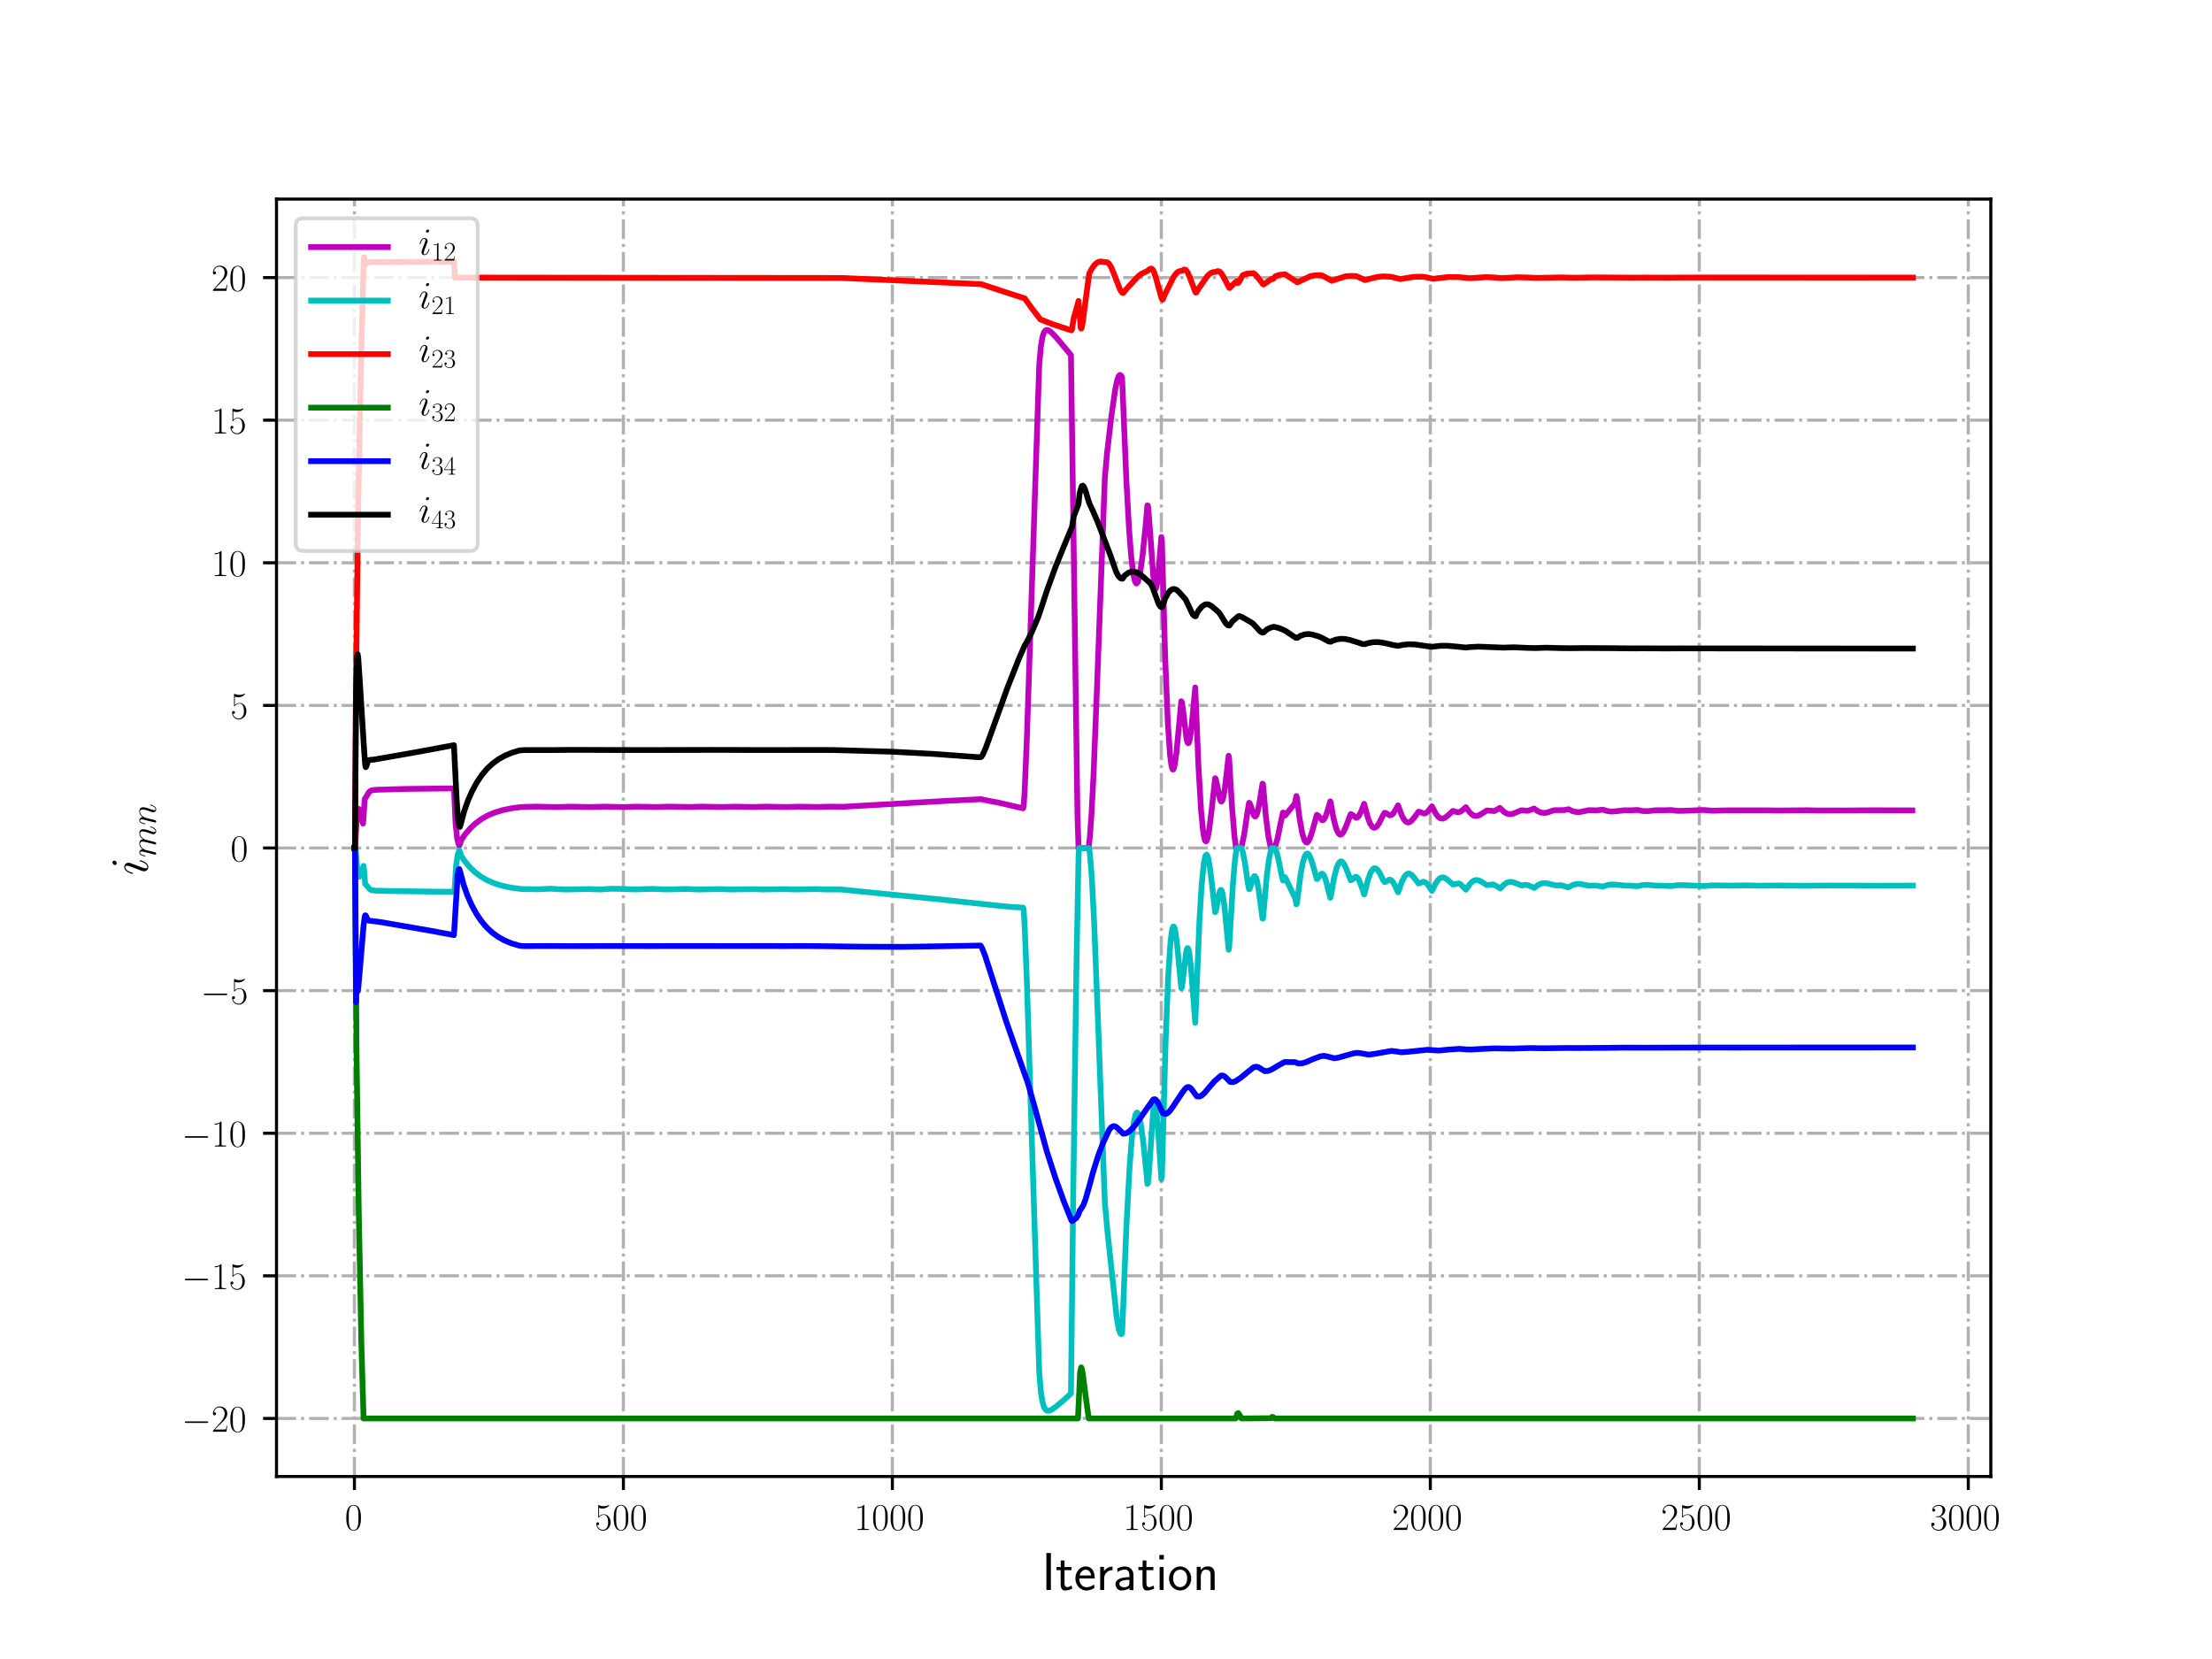 <?xml version="1.0" encoding="utf-8" standalone="no"?>
<!DOCTYPE svg PUBLIC "-//W3C//DTD SVG 1.1//EN"
  "http://www.w3.org/Graphics/SVG/1.1/DTD/svg11.dtd">
<!-- Created with matplotlib (http://matplotlib.org/) -->
<svg height="432pt" version="1.1" viewBox="0 0 576 432" width="576pt" xmlns="http://www.w3.org/2000/svg" xmlns:xlink="http://www.w3.org/1999/xlink">
 <defs>
  <style type="text/css">
*{stroke-linecap:butt;stroke-linejoin:round;}
  </style>
 </defs>
 <g id="figure_1">
  <g id="patch_1">
   <path d="M 0 432 
L 576 432 
L 576 0 
L 0 0 
z
" style="fill:#ffffff;"/>
  </g>
  <g id="axes_1">
   <g id="patch_2">
    <path d="M 72 384.48 
L 518.4 384.48 
L 518.4 51.84 
L 72 51.84 
z
" style="fill:#ffffff;"/>
   </g>
   <g id="matplotlib.axis_1">
    <g id="xtick_1">
     <g id="line2d_1">
      <path clip-path="url(#p3a51fb139e)" d="M 92.291 384.48 
L 92.291 51.84 
" style="fill:none;stroke:#b0b0b0;stroke-dasharray:5.12,1.28,0.8,1.28;stroke-dashoffset:0;stroke-width:0.8;"/>
     </g>
     <g id="line2d_2">
      <defs>
       <path d="M 0 0 
L 0 3.5 
" id="m983018e1a5" style="stroke:#000000;stroke-width:0.8;"/>
      </defs>
      <g>
       <use style="stroke:#000000;stroke-width:0.8;" x="92.291" xlink:href="#m983018e1a5" y="384.48"/>
      </g>
     </g>
     <g id="text_1">
      <!-- $0$ -->
      <defs>
       <path d="M 42 31.641 
C 42 37.75 41.906 48.125 37.703 56.109 
C 34 63.109 28.094 65.594 22.906 65.594 
C 18.094 65.594 12 63.406 8.203 56.203 
C 4.203 48.719 3.797 39.438 3.797 31.641 
C 3.797 25.953 3.906 17.281 7 9.672 
C 11.297 -0.609 19 -2 22.906 -2 
C 27.5 -2 34.5 -0.109 38.594 9.375 
C 41.594 16.281 42 24.359 42 31.641 
z
M 22.906 -0.406 
C 16.5 -0.406 12.703 5.078 11.297 12.688 
C 10.203 18.562 10.203 27.156 10.203 32.75 
C 10.203 40.438 10.203 46.828 11.5 52.922 
C 13.406 61.391 19 64 22.906 64 
C 27 64 32.297 61.297 34.203 53.125 
C 35.5 47.438 35.594 40.734 35.594 32.75 
C 35.594 26.25 35.594 18.266 34.406 12.375 
C 32.297 1.484 26.406 -0.406 22.906 -0.406 
z
" id="CMR17-48"/>
      </defs>
      <g transform="translate(89.8 398.398)scale(0.1 -0.1)">
       <use transform="scale(0.996)" xlink:href="#CMR17-48"/>
      </g>
     </g>
    </g>
    <g id="xtick_2">
     <g id="line2d_3">
      <path clip-path="url(#p3a51fb139e)" d="M 162.332 384.48 
L 162.332 51.84 
" style="fill:none;stroke:#b0b0b0;stroke-dasharray:5.12,1.28,0.8,1.28;stroke-dashoffset:0;stroke-width:0.8;"/>
     </g>
     <g id="line2d_4">
      <g>
       <use style="stroke:#000000;stroke-width:0.8;" x="162.332" xlink:href="#m983018e1a5" y="384.48"/>
      </g>
     </g>
     <g id="text_2">
      <!-- $500$ -->
      <defs>
       <path d="M 11.406 57.688 
C 12.406 57.281 16.5 56 20.703 56 
C 30 56 35.094 61.109 38 64.062 
C 38 64.953 38 65.5 37.406 65.5 
C 37.297 65.5 37.094 65.5 36.297 65.047 
C 32.797 63.406 28.703 62.078 23.703 62.078 
C 20.703 62.078 16.203 62.484 11.297 64.672 
C 10.203 65.172 10 65.172 9.906 65.172 
C 9.406 65.172 9.297 65.062 9.297 63.078 
L 9.297 34.422 
C 9.297 32.641 9.297 32.141 10.297 32.141 
C 10.797 32.141 11 32.344 11.5 33.031 
C 14.703 37.516 19.094 39.406 24.094 39.406 
C 27.594 39.406 35.094 37.219 35.094 20.141 
C 35.094 16.953 35.094 11.172 32.094 6.578 
C 29.594 2.484 25.703 0.391 21.406 0.391 
C 14.797 0.391 8.094 5 6.297 12.719 
C 6.703 12.609 7.5 12.422 7.906 12.422 
C 9.203 12.422 11.703 13.125 11.703 16.219 
C 11.703 18.906 9.797 20 7.906 20 
C 5.594 20 4.094 18.594 4.094 15.797 
C 4.094 7.094 11 -2 21.594 -2 
C 31.906 -2 41.703 6.875 41.703 19.75 
C 41.703 31.719 33.906 41 24.203 41 
C 19.094 41 14.797 39.109 11.406 35.531 
z
" id="CMR17-53"/>
      </defs>
      <g transform="translate(154.86 398.398)scale(0.1 -0.1)">
       <use transform="scale(0.996)" xlink:href="#CMR17-53"/>
       <use transform="translate(45.69 0)scale(0.996)" xlink:href="#CMR17-48"/>
       <use transform="translate(91.381 0)scale(0.996)" xlink:href="#CMR17-48"/>
      </g>
     </g>
    </g>
    <g id="xtick_3">
     <g id="line2d_5">
      <path clip-path="url(#p3a51fb139e)" d="M 232.373 384.48 
L 232.373 51.84 
" style="fill:none;stroke:#b0b0b0;stroke-dasharray:5.12,1.28,0.8,1.28;stroke-dashoffset:0;stroke-width:0.8;"/>
     </g>
     <g id="line2d_6">
      <g>
       <use style="stroke:#000000;stroke-width:0.8;" x="232.373" xlink:href="#m983018e1a5" y="384.48"/>
      </g>
     </g>
     <g id="text_3">
      <!-- $1000$ -->
      <defs>
       <path d="M 26.594 63.406 
C 26.594 65.5 26.5 65.5 25.094 65.5 
C 21.203 61.188 15.297 59.797 9.703 59.797 
C 9.406 59.797 8.906 59.797 8.797 59.5 
C 8.703 59.297 8.703 59.094 8.703 57 
C 11.797 57 17 57.594 21 59.984 
L 21 7.203 
C 21 3.688 20.797 2.5 12.203 2.5 
L 9.203 2.5 
L 9.203 0 
C 14 0 19 0 23.797 0 
C 28.594 0 33.594 0 38.406 0 
L 38.406 2.5 
L 35.406 2.5 
C 26.797 2.5 26.594 3.594 26.594 7.156 
z
" id="CMR17-49"/>
      </defs>
      <g transform="translate(222.41 398.398)scale(0.1 -0.1)">
       <use transform="scale(0.996)" xlink:href="#CMR17-49"/>
       <use transform="translate(45.69 0)scale(0.996)" xlink:href="#CMR17-48"/>
       <use transform="translate(91.381 0)scale(0.996)" xlink:href="#CMR17-48"/>
       <use transform="translate(137.071 0)scale(0.996)" xlink:href="#CMR17-48"/>
      </g>
     </g>
    </g>
    <g id="xtick_4">
     <g id="line2d_7">
      <path clip-path="url(#p3a51fb139e)" d="M 302.414 384.48 
L 302.414 51.84 
" style="fill:none;stroke:#b0b0b0;stroke-dasharray:5.12,1.28,0.8,1.28;stroke-dashoffset:0;stroke-width:0.8;"/>
     </g>
     <g id="line2d_8">
      <g>
       <use style="stroke:#000000;stroke-width:0.8;" x="302.414" xlink:href="#m983018e1a5" y="384.48"/>
      </g>
     </g>
     <g id="text_4">
      <!-- $1500$ -->
      <g transform="translate(292.452 398.398)scale(0.1 -0.1)">
       <use transform="scale(0.996)" xlink:href="#CMR17-49"/>
       <use transform="translate(45.69 0)scale(0.996)" xlink:href="#CMR17-53"/>
       <use transform="translate(91.381 0)scale(0.996)" xlink:href="#CMR17-48"/>
       <use transform="translate(137.071 0)scale(0.996)" xlink:href="#CMR17-48"/>
      </g>
     </g>
    </g>
    <g id="xtick_5">
     <g id="line2d_9">
      <path clip-path="url(#p3a51fb139e)" d="M 372.455 384.48 
L 372.455 51.84 
" style="fill:none;stroke:#b0b0b0;stroke-dasharray:5.12,1.28,0.8,1.28;stroke-dashoffset:0;stroke-width:0.8;"/>
     </g>
     <g id="line2d_10">
      <g>
       <use style="stroke:#000000;stroke-width:0.8;" x="372.455" xlink:href="#m983018e1a5" y="384.48"/>
      </g>
     </g>
     <g id="text_5">
      <!-- $2000$ -->
      <defs>
       <path d="M 41.703 15.453 
L 39.906 15.453 
C 38.906 8.375 38.094 7.172 37.703 6.562 
C 37.203 5.766 30 5.766 28.594 5.766 
L 9.406 5.766 
C 13 9.672 20 16.75 28.5 24.953 
C 34.594 30.734 41.703 37.531 41.703 47.422 
C 41.703 59.219 32.297 66 21.797 66 
C 10.797 66 4.094 56.312 4.094 47.344 
C 4.094 43.438 7 42.938 8.203 42.938 
C 9.203 42.938 12.203 43.547 12.203 47.031 
C 12.203 50.109 9.594 51 8.203 51 
C 7.594 51 7 50.906 6.594 50.703 
C 8.5 59.219 14.297 63.406 20.406 63.406 
C 29.094 63.406 34.797 56.516 34.797 47.422 
C 34.797 38.734 29.703 31.25 24 24.75 
L 4.094 2.281 
L 4.094 0 
L 39.297 0 
z
" id="CMR17-50"/>
      </defs>
      <g transform="translate(362.493 398.398)scale(0.1 -0.1)">
       <use transform="scale(0.996)" xlink:href="#CMR17-50"/>
       <use transform="translate(45.69 0)scale(0.996)" xlink:href="#CMR17-48"/>
       <use transform="translate(91.381 0)scale(0.996)" xlink:href="#CMR17-48"/>
       <use transform="translate(137.071 0)scale(0.996)" xlink:href="#CMR17-48"/>
      </g>
     </g>
    </g>
    <g id="xtick_6">
     <g id="line2d_11">
      <path clip-path="url(#p3a51fb139e)" d="M 442.496 384.48 
L 442.496 51.84 
" style="fill:none;stroke:#b0b0b0;stroke-dasharray:5.12,1.28,0.8,1.28;stroke-dashoffset:0;stroke-width:0.8;"/>
     </g>
     <g id="line2d_12">
      <g>
       <use style="stroke:#000000;stroke-width:0.8;" x="442.496" xlink:href="#m983018e1a5" y="384.48"/>
      </g>
     </g>
     <g id="text_6">
      <!-- $2500$ -->
      <g transform="translate(432.534 398.398)scale(0.1 -0.1)">
       <use transform="scale(0.996)" xlink:href="#CMR17-50"/>
       <use transform="translate(45.69 0)scale(0.996)" xlink:href="#CMR17-53"/>
       <use transform="translate(91.381 0)scale(0.996)" xlink:href="#CMR17-48"/>
       <use transform="translate(137.071 0)scale(0.996)" xlink:href="#CMR17-48"/>
      </g>
     </g>
    </g>
    <g id="xtick_7">
     <g id="line2d_13">
      <path clip-path="url(#p3a51fb139e)" d="M 512.538 384.48 
L 512.538 51.84 
" style="fill:none;stroke:#b0b0b0;stroke-dasharray:5.12,1.28,0.8,1.28;stroke-dashoffset:0;stroke-width:0.8;"/>
     </g>
     <g id="line2d_14">
      <g>
       <use style="stroke:#000000;stroke-width:0.8;" x="512.538" xlink:href="#m983018e1a5" y="384.48"/>
      </g>
     </g>
     <g id="text_7">
      <!-- $3000$ -->
      <defs>
       <path d="M 22.094 33.703 
C 31 33.703 34.906 25.969 34.906 17.031 
C 34.906 5 28.5 0.391 22.703 0.391 
C 17.406 0.391 8.797 3.031 6.094 10.828 
C 6.594 10.625 7.094 10.625 7.594 10.625 
C 10 10.625 11.797 12.219 11.797 14.812 
C 11.797 17.703 9.594 19 7.594 19 
C 5.906 19 3.297 18.203 3.297 14.469 
C 3.297 5.234 12.297 -2 22.906 -2 
C 34 -2 42.5 6.719 42.5 16.953 
C 42.5 26.672 34.5 33.703 25 34.797 
C 32.594 36.375 39.906 43.062 39.906 52.016 
C 39.906 59.688 32 65.297 23 65.297 
C 13.906 65.297 5.906 59.828 5.906 52.016 
C 5.906 48.594 8.5 48 9.797 48 
C 11.906 48 13.703 49.297 13.703 51.891 
C 13.703 54.469 11.906 55.766 9.797 55.766 
C 9.406 55.766 8.906 55.766 8.5 55.578 
C 11.406 61.859 19.297 63 22.797 63 
C 26.297 63 32.906 61.328 32.906 51.875 
C 32.906 49.109 32.5 44.188 29.094 39.844 
C 26.094 36 22.703 36 19.406 35.688 
C 18.906 35.688 16.594 35.453 16.203 35.453 
C 15.5 35.359 15.094 35.266 15.094 34.5 
C 15.094 33.797 15.203 33.703 17.203 33.703 
z
" id="CMR17-51"/>
      </defs>
      <g transform="translate(502.575 398.398)scale(0.1 -0.1)">
       <use transform="scale(0.996)" xlink:href="#CMR17-51"/>
       <use transform="translate(45.69 0)scale(0.996)" xlink:href="#CMR17-48"/>
       <use transform="translate(91.381 0)scale(0.996)" xlink:href="#CMR17-48"/>
       <use transform="translate(137.071 0)scale(0.996)" xlink:href="#CMR17-48"/>
      </g>
     </g>
    </g>
    <g id="text_8">
     <!-- Iteration -->
     <defs>
      <path d="M 17.094 69 
L 8.703 69 
L 8.703 0 
L 17.094 0 
z
" id="CMSS17-73"/>
      <path d="M 16.703 37 
L 29.703 37 
L 29.703 42.766 
L 16.703 42.766 
L 16.703 55 
L 9.594 55 
L 9.594 42.766 
L 1.703 42.766 
L 1.703 37 
L 9.406 37 
L 9.406 11.703 
C 9.406 6 10.703 -1 17.297 -1 
C 22.297 -1 26.906 0.391 31.297 2.688 
L 29.703 8.562 
C 27.297 6.469 24.406 5.266 21.297 5.266 
C 16.906 5.266 16.703 10.875 16.703 13.375 
z
" id="CMSS17-116"/>
      <path d="M 39.094 21.516 
C 39.094 24.844 38.906 31.297 35.703 36.641 
C 32.203 42.391 26.5 44 22.203 44 
C 11.797 44 3 34.188 3 21.484 
C 3 9.094 12.094 -1 23.594 -1 
C 28.094 -1 33.594 0.297 38.594 3.875 
C 38.594 4.281 38.406 6.469 38.297 6.562 
C 38.297 6.766 38 9.844 38 10.25 
C 33.203 6.359 27.703 5.078 23.703 5.078 
C 17.297 5.078 10.406 10.422 10.094 21.516 
z
M 10.906 27 
C 12.203 32.562 16.594 37.828 22.203 37.828 
C 23.703 37.828 30.703 37.828 32.5 27 
z
" id="CMSS17-101"/>
      <path d="M 14.906 21.297 
C 14.906 30.703 21.797 37 30.594 37 
L 30.594 43.578 
C 24.203 43.578 18.203 40.391 14.594 35.203 
L 14.594 43.094 
L 7.5 43.094 
L 7.5 0 
L 14.906 0 
z
" id="CMSS17-114"/>
      <path d="M 37.594 27.984 
C 37.594 37.375 30.906 43.875 21.906 43.875 
C 17.5 43.875 12.703 43.078 7.203 39.891 
L 7.797 33.359 
C 10.297 35.125 14.594 38 21.797 38 
C 26.906 38 30 34.062 30 27.844 
L 30 24 
C 14 24 4 19.344 4 11.344 
C 4 7.203 6.5 -1 14.797 -1 
C 16.297 -1 24.406 -1 30.203 3.391 
L 30.203 -0.297 
L 37.594 -0.297 
z
M 30 12.75 
C 30 10.953 30 8.562 27 6.781 
C 24.406 5.078 21.094 5.078 19.703 5.078 
C 14.703 5.078 11.297 7.984 11.297 11.625 
C 11.297 18.922 26.906 18.922 30 18.922 
z
" id="CMSS17-97"/>
      <path d="M 15.297 65.359 
L 6.906 65.359 
L 6.906 57 
L 15.297 57 
z
M 14.797 42.797 
L 7.406 42.797 
L 7.406 0 
L 14.797 0 
z
" id="CMSS17-105"/>
      <path d="M 44.203 21.188 
C 44.203 34 34.703 44 23.5 44 
C 12 44 2.703 33.703 2.703 21.188 
C 2.703 8.5 12.297 -1 23.406 -1 
C 34.797 -1 44.203 8.797 44.203 21.188 
z
M 23.5 5.266 
C 16.406 5.266 10.297 11.078 10.297 22 
C 10.297 33.609 17.406 37.922 23.406 37.922 
C 29.906 37.922 36.594 33.219 36.594 22 
C 36.594 10.672 30.094 5.266 23.5 5.266 
z
" id="CMSS17-111"/>
      <path d="M 40.906 29.328 
C 40.906 35.672 39.406 44 28.094 44 
C 21.703 44 17.5 40.719 14.703 37.328 
L 14.703 43.094 
L 7.406 43.094 
L 7.406 0 
L 15 0 
L 15 24.359 
C 15 30.688 17.406 37.938 24.203 37.938 
C 33 37.938 33.297 32 33.297 28.578 
L 33.297 0 
L 40.906 0 
z
" id="CMSS17-110"/>
     </defs>
     <g transform="translate(271.264 414.022)scale(0.14 -0.14)">
      <use transform="scale(0.996)" xlink:href="#CMSS17-73"/>
      <use transform="translate(25.784 0)scale(0.996)" xlink:href="#CMSS17-116"/>
      <use transform="translate(59.615 0)scale(0.996)" xlink:href="#CMSS17-101"/>
      <use transform="translate(101.254 0)scale(0.996)" xlink:href="#CMSS17-114"/>
      <use transform="translate(133.164 0)scale(0.996)" xlink:href="#CMSS17-97"/>
      <use transform="translate(178.086 0)scale(0.996)" xlink:href="#CMSS17-116"/>
      <use transform="translate(211.918 0)scale(0.996)" xlink:href="#CMSS17-105"/>
      <use transform="translate(234.098 0)scale(0.996)" xlink:href="#CMSS17-111"/>
      <use transform="translate(280.942 0)scale(0.996)" xlink:href="#CMSS17-110"/>
     </g>
    </g>
   </g>
   <g id="matplotlib.axis_2">
    <g id="ytick_1">
     <g id="line2d_15">
      <path clip-path="url(#p3a51fb139e)" d="M 72 369.36 
L 518.4 369.36 
" style="fill:none;stroke:#b0b0b0;stroke-dasharray:5.12,1.28,0.8,1.28;stroke-dashoffset:0;stroke-width:0.8;"/>
     </g>
     <g id="line2d_16">
      <defs>
       <path d="M 0 0 
L -3.5 0 
" id="m7dfa2898ea" style="stroke:#000000;stroke-width:0.8;"/>
      </defs>
      <g>
       <use style="stroke:#000000;stroke-width:0.8;" x="72" xlink:href="#m7dfa2898ea" y="369.36"/>
      </g>
     </g>
     <g id="text_9">
      <!-- $-20$ -->
      <defs>
       <path d="M 65.906 23 
C 67.594 23 69.406 23 69.406 25 
C 69.406 27 67.594 27 65.906 27 
L 11.797 27 
C 10.094 27 8.297 27 8.297 25 
C 8.297 23 10.094 23 11.797 23 
z
" id="CMSY10-0"/>
      </defs>
      <g transform="translate(47.289 372.819)scale(0.1 -0.1)">
       <use transform="scale(0.996)" xlink:href="#CMSY10-0"/>
       <use transform="translate(77.487 0)scale(0.996)" xlink:href="#CMR17-50"/>
       <use transform="translate(123.178 0)scale(0.996)" xlink:href="#CMR17-48"/>
      </g>
     </g>
    </g>
    <g id="ytick_2">
     <g id="line2d_17">
      <path clip-path="url(#p3a51fb139e)" d="M 72 332.225 
L 518.4 332.225 
" style="fill:none;stroke:#b0b0b0;stroke-dasharray:5.12,1.28,0.8,1.28;stroke-dashoffset:0;stroke-width:0.8;"/>
     </g>
     <g id="line2d_18">
      <g>
       <use style="stroke:#000000;stroke-width:0.8;" x="72" xlink:href="#m7dfa2898ea" y="332.225"/>
      </g>
     </g>
     <g id="text_10">
      <!-- $-15$ -->
      <g transform="translate(47.289 335.684)scale(0.1 -0.1)">
       <use transform="scale(0.996)" xlink:href="#CMSY10-0"/>
       <use transform="translate(77.487 0)scale(0.996)" xlink:href="#CMR17-49"/>
       <use transform="translate(123.178 0)scale(0.996)" xlink:href="#CMR17-53"/>
      </g>
     </g>
    </g>
    <g id="ytick_3">
     <g id="line2d_19">
      <path clip-path="url(#p3a51fb139e)" d="M 72 295.089 
L 518.4 295.089 
" style="fill:none;stroke:#b0b0b0;stroke-dasharray:5.12,1.28,0.8,1.28;stroke-dashoffset:0;stroke-width:0.8;"/>
     </g>
     <g id="line2d_20">
      <g>
       <use style="stroke:#000000;stroke-width:0.8;" x="72" xlink:href="#m7dfa2898ea" y="295.089"/>
      </g>
     </g>
     <g id="text_11">
      <!-- $-10$ -->
      <g transform="translate(47.289 298.549)scale(0.1 -0.1)">
       <use transform="scale(0.996)" xlink:href="#CMSY10-0"/>
       <use transform="translate(77.487 0)scale(0.996)" xlink:href="#CMR17-49"/>
       <use transform="translate(123.178 0)scale(0.996)" xlink:href="#CMR17-48"/>
      </g>
     </g>
    </g>
    <g id="ytick_4">
     <g id="line2d_21">
      <path clip-path="url(#p3a51fb139e)" d="M 72 257.954 
L 518.4 257.954 
" style="fill:none;stroke:#b0b0b0;stroke-dasharray:5.12,1.28,0.8,1.28;stroke-dashoffset:0;stroke-width:0.8;"/>
     </g>
     <g id="line2d_22">
      <g>
       <use style="stroke:#000000;stroke-width:0.8;" x="72" xlink:href="#m7dfa2898ea" y="257.954"/>
      </g>
     </g>
     <g id="text_12">
      <!-- $-5$ -->
      <g transform="translate(52.27 261.413)scale(0.1 -0.1)">
       <use transform="scale(0.996)" xlink:href="#CMSY10-0"/>
       <use transform="translate(77.487 0)scale(0.996)" xlink:href="#CMR17-53"/>
      </g>
     </g>
    </g>
    <g id="ytick_5">
     <g id="line2d_23">
      <path clip-path="url(#p3a51fb139e)" d="M 72 220.819 
L 518.4 220.819 
" style="fill:none;stroke:#b0b0b0;stroke-dasharray:5.12,1.28,0.8,1.28;stroke-dashoffset:0;stroke-width:0.8;"/>
     </g>
     <g id="line2d_24">
      <g>
       <use style="stroke:#000000;stroke-width:0.8;" x="72" xlink:href="#m7dfa2898ea" y="220.819"/>
      </g>
     </g>
     <g id="text_13">
      <!-- $0$ -->
      <g transform="translate(60.019 224.278)scale(0.1 -0.1)">
       <use transform="scale(0.996)" xlink:href="#CMR17-48"/>
      </g>
     </g>
    </g>
    <g id="ytick_6">
     <g id="line2d_25">
      <path clip-path="url(#p3a51fb139e)" d="M 72 183.684 
L 518.4 183.684 
" style="fill:none;stroke:#b0b0b0;stroke-dasharray:5.12,1.28,0.8,1.28;stroke-dashoffset:0;stroke-width:0.8;"/>
     </g>
     <g id="line2d_26">
      <g>
       <use style="stroke:#000000;stroke-width:0.8;" x="72" xlink:href="#m7dfa2898ea" y="183.684"/>
      </g>
     </g>
     <g id="text_14">
      <!-- $5$ -->
      <g transform="translate(60.019 187.143)scale(0.1 -0.1)">
       <use transform="scale(0.996)" xlink:href="#CMR17-53"/>
      </g>
     </g>
    </g>
    <g id="ytick_7">
     <g id="line2d_27">
      <path clip-path="url(#p3a51fb139e)" d="M 72 146.548 
L 518.4 146.548 
" style="fill:none;stroke:#b0b0b0;stroke-dasharray:5.12,1.28,0.8,1.28;stroke-dashoffset:0;stroke-width:0.8;"/>
     </g>
     <g id="line2d_28">
      <g>
       <use style="stroke:#000000;stroke-width:0.8;" x="72" xlink:href="#m7dfa2898ea" y="146.548"/>
      </g>
     </g>
     <g id="text_15">
      <!-- $10$ -->
      <g transform="translate(55.037 150.008)scale(0.1 -0.1)">
       <use transform="scale(0.996)" xlink:href="#CMR17-49"/>
       <use transform="translate(45.69 0)scale(0.996)" xlink:href="#CMR17-48"/>
      </g>
     </g>
    </g>
    <g id="ytick_8">
     <g id="line2d_29">
      <path clip-path="url(#p3a51fb139e)" d="M 72 109.413 
L 518.4 109.413 
" style="fill:none;stroke:#b0b0b0;stroke-dasharray:5.12,1.28,0.8,1.28;stroke-dashoffset:0;stroke-width:0.8;"/>
     </g>
     <g id="line2d_30">
      <g>
       <use style="stroke:#000000;stroke-width:0.8;" x="72" xlink:href="#m7dfa2898ea" y="109.413"/>
      </g>
     </g>
     <g id="text_16">
      <!-- $15$ -->
      <g transform="translate(55.037 112.872)scale(0.1 -0.1)">
       <use transform="scale(0.996)" xlink:href="#CMR17-49"/>
       <use transform="translate(45.69 0)scale(0.996)" xlink:href="#CMR17-53"/>
      </g>
     </g>
    </g>
    <g id="ytick_9">
     <g id="line2d_31">
      <path clip-path="url(#p3a51fb139e)" d="M 72 72.278 
L 518.4 72.278 
" style="fill:none;stroke:#b0b0b0;stroke-dasharray:5.12,1.28,0.8,1.28;stroke-dashoffset:0;stroke-width:0.8;"/>
     </g>
     <g id="line2d_32">
      <g>
       <use style="stroke:#000000;stroke-width:0.8;" x="72" xlink:href="#m7dfa2898ea" y="72.278"/>
      </g>
     </g>
     <g id="text_17">
      <!-- $20$ -->
      <g transform="translate(55.037 75.737)scale(0.1 -0.1)">
       <use transform="scale(0.996)" xlink:href="#CMR17-50"/>
       <use transform="translate(45.69 0)scale(0.996)" xlink:href="#CMR17-48"/>
      </g>
     </g>
    </g>
    <g id="text_18">
     <!-- $i_{mn}$ -->
     <defs>
      <path d="M 28.297 14.266 
C 28.297 14.766 27.906 15.172 27.297 15.172 
C 26.406 15.172 26.297 14.875 25.797 13.172 
C 23.203 4.094 19.094 1 15.797 1 
C 14.594 1 13.203 1.297 13.203 4.297 
C 13.203 6.984 14.406 9.984 15.5 12.969 
L 22.5 31.531 
C 22.797 32.328 23.5 34.125 23.5 36.016 
C 23.5 40.219 20.5 44 15.594 44 
C 6.406 44 2.703 29.531 2.703 28.734 
C 2.703 28.344 3.094 27.844 3.797 27.844 
C 4.703 27.844 4.797 28.234 5.203 29.625 
C 7.594 37.938 11.406 41.906 15.297 41.906 
C 16.203 41.906 17.906 41.906 17.906 38.719 
C 17.906 36.125 16.594 32.828 15.797 30.641 
L 8.797 12.078 
C 8.203 10.484 7.594 8.875 7.594 7.078 
C 7.594 2.594 10.703 -1 15.5 -1 
C 24.703 -1 28.297 13.578 28.297 14.266 
z
M 27.5 62.703 
C 27.5 64.203 26.297 66 24.094 66 
C 21.797 66 19.203 63.797 19.203 61.203 
C 19.203 58.719 21.297 57.922 22.5 57.922 
C 25.203 57.922 27.5 60.516 27.5 62.703 
z
" id="CMMI12-105"/>
      <path d="M 20.594 29.234 
C 20.797 29.844 23.297 34.828 27 38.016 
C 29.594 40.406 33 42.016 36.906 42.016 
C 40.906 42.016 42.297 39.016 42.297 35.031 
C 42.297 34.422 42.297 32.438 41.094 27.734 
L 38.594 17.469 
C 37.797 14.469 35.906 7.078 35.703 5.984 
C 35.297 4.484 34.703 1.891 34.703 1.5 
C 34.703 0.094 35.797 -1 37.297 -1 
C 40.297 -1 40.797 1.297 41.703 4.891 
L 47.703 28.734 
C 47.906 29.531 53.094 42.016 64.094 42.016 
C 68.094 42.016 69.5 39.016 69.5 35.031 
C 69.5 29.438 65.594 18.562 63.406 12.578 
C 62.5 10.172 62 8.875 62 7.078 
C 62 2.594 65.094 -1 69.906 -1 
C 79.203 -1 82.703 13.672 82.703 14.266 
C 82.703 14.766 82.297 15.172 81.703 15.172 
C 80.797 15.172 80.703 14.875 80.203 13.172 
C 77.906 5.188 74.203 1 70.203 1 
C 69.203 1 67.594 1 67.594 4.203 
C 67.594 6.812 68.797 10 69.203 11.094 
C 71 15.906 75.5 27.703 75.5 33.516 
C 75.5 39.5 72 44 64.406 44 
C 57.703 44 52.297 40.219 48.297 34.328 
C 48 39.719 44.703 44 37.203 44 
C 28.297 44 23.594 37.734 21.797 35.234 
C 21.5 40.906 17.406 44 13 44 
C 10.094 44 7.797 42.609 5.906 38.812 
C 4.094 35.219 2.703 29.141 2.703 28.734 
C 2.703 28.344 3.094 27.844 3.797 27.844 
C 4.594 27.844 4.703 27.938 5.297 30.234 
C 6.797 36.125 8.703 42.016 12.703 42.016 
C 15 42.016 15.797 40.406 15.797 37.422 
C 15.797 35.219 14.797 31.328 14.094 28.234 
L 11.297 17.469 
C 10.906 15.562 9.797 11.078 9.297 9.281 
C 8.594 6.688 7.5 2 7.5 1.5 
C 7.5 0.094 8.594 -1 10.094 -1 
C 11.297 -1 12.703 -0.406 13.5 1.094 
C 13.703 1.594 14.594 5.094 15.094 7.078 
L 17.297 16.062 
z
" id="CMMI12-109"/>
      <path d="M 20.594 29.234 
C 20.797 29.844 23.297 34.828 27 38.016 
C 29.594 40.406 33 42.016 36.906 42.016 
C 40.906 42.016 42.297 39.016 42.297 35.031 
C 42.297 29.344 38.203 17.969 36.203 12.578 
C 35.297 10.172 34.797 8.875 34.797 7.078 
C 34.797 2.594 37.906 -1 42.703 -1 
C 52 -1 55.5 13.672 55.5 14.266 
C 55.5 14.766 55.094 15.172 54.5 15.172 
C 53.594 15.172 53.5 14.875 53 13.172 
C 50.703 4.984 46.906 1 43 1 
C 42 1 40.406 1 40.406 4.203 
C 40.406 6.703 41.5 9.703 42.094 11.094 
C 44.094 16.609 48.297 27.812 48.297 33.516 
C 48.297 39.5 44.797 44 37.203 44 
C 28.297 44 23.594 37.734 21.797 35.234 
C 21.5 40.906 17.406 44 13 44 
C 9.797 44 7.594 42.109 5.906 38.719 
C 4.094 35.125 2.703 29.141 2.703 28.734 
C 2.703 28.344 3.094 27.844 3.797 27.844 
C 4.594 27.844 4.703 27.938 5.297 30.234 
C 6.906 36.328 8.703 42.016 12.703 42.016 
C 15 42.016 15.797 40.406 15.797 37.422 
C 15.797 35.219 14.797 31.328 14.094 28.234 
L 11.297 17.469 
C 10.906 15.562 9.797 11.078 9.297 9.281 
C 8.594 6.688 7.5 2 7.5 1.5 
C 7.5 0.094 8.594 -1 10.094 -1 
C 11.297 -1 12.703 -0.406 13.5 1.094 
C 13.703 1.594 14.594 5.094 15.094 7.078 
L 17.297 16.062 
z
" id="CMMI12-110"/>
     </defs>
     <g transform="translate(40.577 227.936)rotate(-90)scale(0.14 -0.14)">
      <use transform="translate(0 14.944)scale(0.996)" xlink:href="#CMMI12-105"/>
      <use transform="translate(33.279 0)scale(0.697)" xlink:href="#CMMI12-109"/>
      <use transform="translate(93.007 0)scale(0.697)" xlink:href="#CMMI12-110"/>
     </g>
    </g>
   </g>
   <g id="line2d_33">
    <path clip-path="url(#p3a51fb139e)" d="M 92.291 220.819 
L 92.431 220.819 
L 92.991 211.956 
L 93.271 210.661 
L 93.412 210.633 
L 93.692 211.252 
L 94.532 214.451 
L 94.672 212.862 
L 94.952 208.119 
L 95.233 207.662 
L 95.513 207.247 
L 96.073 206.275 
L 96.493 205.919 
L 97.054 205.745 
L 98.455 205.637 
L 105.879 205.433 
L 117.226 205.301 
L 118.206 205.302 
L 118.626 214.397 
L 119.047 218.417 
L 119.467 219.935 
L 119.607 220.187 
L 120.167 218.66 
L 121.008 217.405 
L 122.409 215.747 
L 123.809 214.426 
L 125.35 213.29 
L 126.891 212.413 
L 128.712 211.63 
L 130.814 210.98 
L 133.195 210.473 
L 135.576 210.169 
L 137.537 210.082 
L 139.919 210.045 
L 144.962 210.16 
L 148.604 210.048 
L 153.647 210.157 
L 157.289 210.051 
L 162.192 210.159 
L 165.834 210.051 
L 171.017 210.142 
L 174.239 210.047 
L 179.562 210.138 
L 182.644 210.046 
L 187.967 210.14 
L 191.189 210.051 
L 196.372 210.139 
L 199.454 210.048 
L 204.637 210.142 
L 207.859 210.053 
L 213.042 210.135 
L 216.124 210.053 
L 219.626 210.08 
L 246.381 208.551 
L 255.487 208.109 
L 256.047 208.252 
L 260.109 209.025 
L 266.413 210.489 
L 266.553 210.055 
L 266.833 205.732 
L 267.394 192.262 
L 268.654 154.183 
L 270.616 94.969 
L 271.036 90.25 
L 271.456 87.737 
L 271.876 86.506 
L 272.297 86.001 
L 272.717 85.914 
L 273.137 86.068 
L 273.837 86.605 
L 275.098 87.928 
L 277.9 91.274 
L 278.88 92.494 
L 280.561 211.75 
L 280.842 220.819 
L 283.363 220.819 
L 283.503 220.557 
L 283.783 218.048 
L 284.204 212.365 
L 284.764 201.575 
L 285.604 180.36 
L 287.706 124.393 
L 288.266 118.046 
L 289.387 108.505 
L 290.367 101.63 
L 290.927 98.974 
L 291.348 97.874 
L 291.628 97.62 
L 291.908 97.765 
L 292.188 98.301 
L 292.468 105.059 
L 293.309 125.244 
L 294.009 137.824 
L 294.57 144.987 
L 295.13 149.579 
L 295.55 151.405 
L 295.83 151.896 
L 295.97 151.935 
L 296.251 151.621 
L 296.531 150.816 
L 296.951 148.773 
L 297.511 144.721 
L 298.352 136.53 
L 298.772 131.609 
L 298.912 131.664 
L 299.192 134.518 
L 300.453 151.878 
L 300.733 153.208 
L 300.873 153.374 
L 301.013 153.213 
L 301.294 151.98 
L 301.714 148.268 
L 302.414 139.846 
L 302.554 140.751 
L 303.395 170.863 
L 304.095 188.072 
L 304.656 196.421 
L 305.076 199.599 
L 305.356 200.362 
L 305.496 200.37 
L 305.636 200.146 
L 305.916 199.062 
L 306.337 196.084 
L 307.037 188.664 
L 307.597 182.587 
L 307.737 182.773 
L 308.018 184.556 
L 308.998 192.553 
L 309.278 193.459 
L 309.418 193.557 
L 309.558 193.413 
L 309.839 192.42 
L 310.259 189.382 
L 311.239 179.011 
L 312.08 199.693 
L 312.78 211.401 
L 313.341 216.912 
L 313.761 218.822 
L 314.041 219.107 
L 314.181 218.976 
L 314.461 218.213 
L 314.882 215.975 
L 315.442 211.45 
L 316.422 202.644 
L 316.563 202.827 
L 316.843 203.983 
L 317.683 208.163 
L 317.963 208.693 
L 318.103 208.707 
L 318.244 208.546 
L 318.524 207.711 
L 318.944 205.293 
L 319.644 199.308 
L 319.925 196.79 
L 320.065 197.475 
L 320.765 209.483 
L 321.465 217.887 
L 321.886 220.819 
L 323.146 220.819 
L 323.427 219.968 
L 323.987 217.233 
L 324.827 211.505 
L 325.248 209.054 
L 325.388 209.094 
L 325.668 209.753 
L 326.508 212.322 
L 326.789 212.611 
L 326.929 212.587 
L 327.209 212.189 
L 327.489 211.335 
L 327.909 209.331 
L 328.75 204.06 
L 328.89 204.219 
L 329.59 212.245 
L 330.291 217.847 
L 330.851 220.479 
L 330.991 220.819 
L 331.832 220.794 
L 332.112 220.227 
L 332.672 218.31 
L 333.512 214.14 
L 334.073 211.589 
L 334.213 211.613 
L 334.493 212.042 
L 334.633 212.345 
L 337.155 209.271 
L 337.575 207.29 
L 337.715 207.637 
L 338.415 213.191 
L 339.116 217.036 
L 339.676 218.801 
L 340.096 219.354 
L 340.377 219.375 
L 340.657 219.141 
L 341.077 218.369 
L 341.637 216.712 
L 342.898 212.178 
L 343.178 212.313 
L 344.299 213.608 
L 344.579 213.543 
L 344.859 213.24 
L 345.279 212.366 
L 345.98 210.133 
L 346.4 208.674 
L 346.54 209.132 
L 347.241 213.06 
L 347.941 215.759 
L 348.501 216.974 
L 348.922 217.33 
L 349.202 217.319 
L 349.482 217.124 
L 349.902 216.531 
L 350.462 215.295 
L 351.723 211.982 
L 352.003 212.075 
L 353.124 212.957 
L 353.404 212.894 
L 353.824 212.483 
L 354.385 211.417 
L 355.225 209.32 
L 355.505 210.374 
L 356.206 212.983 
L 356.766 214.446 
L 357.326 215.302 
L 357.747 215.545 
L 358.167 215.471 
L 358.587 215.116 
L 359.148 214.296 
L 360.128 212.302 
L 360.548 211.64 
L 360.829 211.703 
L 361.949 212.323 
L 362.369 212.206 
L 362.79 211.819 
L 363.35 210.967 
L 364.05 209.697 
L 364.331 210.468 
L 365.031 212.336 
L 365.591 213.384 
L 366.152 213.997 
L 366.572 214.171 
L 366.992 214.117 
L 367.552 213.738 
L 368.253 212.898 
L 369.374 211.353 
L 369.794 211.456 
L 370.774 211.841 
L 371.195 211.759 
L 371.755 211.355 
L 372.595 210.329 
L 372.876 209.968 
L 373.156 210.506 
L 373.856 211.85 
L 374.557 212.747 
L 375.117 213.112 
L 375.677 213.172 
L 376.238 212.963 
L 376.938 212.414 
L 378.339 211.16 
L 379.039 211.389 
L 379.74 211.51 
L 380.3 211.346 
L 381 210.837 
L 381.701 210.188 
L 381.981 210.547 
L 382.681 211.517 
L 383.382 212.167 
L 383.942 212.435 
L 384.502 212.484 
L 385.203 212.279 
L 386.043 211.754 
L 387.164 211.046 
L 389.125 211.19 
L 389.966 210.743 
L 390.526 210.371 
L 390.806 210.6 
L 391.647 211.415 
L 392.347 211.837 
L 393.047 212.01 
L 393.748 211.95 
L 394.588 211.644 
L 396.129 210.999 
L 397.81 211.129 
L 398.651 210.85 
L 399.491 210.539 
L 400.472 211.25 
L 401.312 211.598 
L 402.153 211.691 
L 402.993 211.563 
L 404.394 211.061 
L 404.814 210.963 
L 407.196 210.957 
L 408.456 210.723 
L 409.437 211.202 
L 410.418 211.446 
L 411.398 211.448 
L 412.659 211.193 
L 413.78 210.961 
L 415.741 211.006 
L 417.422 210.841 
L 418.542 211.196 
L 419.663 211.327 
L 420.924 211.231 
L 423.025 210.988 
L 424.566 211.001 
L 426.387 210.915 
L 427.788 211.186 
L 429.049 211.219 
L 431.01 210.997 
L 431.85 210.988 
L 433.671 210.98 
L 435.212 210.932 
L 436.753 211.14 
L 438.434 211.13 
L 441.376 211.014 
L 443.337 210.924 
L 444.037 210.949 
L 445.999 211.115 
L 448.1 211.046 
L 450.201 211.011 
L 460.007 211.006 
L 463.089 211.051 
L 465.75 211.032 
L 470.513 210.985 
L 473.735 211.046 
L 481.019 211.037 
L 487.743 210.998 
L 493.626 211.013 
L 497.969 211.021 
L 497.969 211.021 
" style="fill:none;stroke:#bf00bf;stroke-linecap:square;stroke-width:1.5;"/>
   </g>
   <g id="line2d_34">
    <path clip-path="url(#p3a51fb139e)" d="M 92.291 220.819 
L 92.571 220.819 
L 93.131 227.379 
L 93.412 228.299 
L 93.552 228.305 
L 93.832 227.832 
L 94.672 225.473 
L 94.812 226.674 
L 95.093 230.19 
L 95.373 230.489 
L 95.653 230.785 
L 96.213 231.495 
L 96.774 231.8 
L 97.614 231.916 
L 101.256 232.021 
L 115.404 232.211 
L 118.346 232.216 
L 118.766 225.459 
L 119.187 222.542 
L 119.607 221.451 
L 120.167 222.978 
L 121.008 224.233 
L 122.409 225.891 
L 123.809 227.212 
L 125.35 228.348 
L 126.891 229.225 
L 128.712 230.008 
L 130.814 230.658 
L 133.195 231.165 
L 135.716 231.496 
L 139.919 231.568 
L 143.421 231.412 
L 145.242 231.544 
L 147.623 231.619 
L 153.367 231.503 
L 156.168 231.62 
L 159.11 231.431 
L 161.211 231.449 
L 165.274 231.599 
L 169.896 231.458 
L 173.539 231.61 
L 178.862 231.492 
L 181.803 231.617 
L 187.547 231.511 
L 190.208 231.616 
L 196.232 231.533 
L 198.613 231.614 
L 204.497 231.527 
L 207.018 231.611 
L 212.622 231.514 
L 215.143 231.613 
L 218.925 231.616 
L 243.72 234.093 
L 259.269 235.771 
L 263.471 236.177 
L 266.413 236.347 
L 266.553 236.82 
L 266.833 241.329 
L 267.394 255.61 
L 268.795 300.003 
L 270.616 357.37 
L 271.036 362.335 
L 271.456 365.019 
L 271.876 366.425 
L 272.297 367.097 
L 272.717 367.347 
L 273.137 367.354 
L 273.837 367.078 
L 274.958 366.312 
L 277.059 364.536 
L 278.88 362.84 
L 279.441 312.989 
L 280.281 252.967 
L 280.842 223.265 
L 280.982 220.819 
L 283.503 220.819 
L 283.643 221.08 
L 283.923 223.59 
L 284.344 229.273 
L 284.904 240.062 
L 285.744 261.278 
L 287.706 313.207 
L 288.406 320.964 
L 290.787 343.142 
L 291.348 346.226 
L 291.768 347.317 
L 292.048 347.4 
L 292.188 347.244 
L 292.468 340.606 
L 293.309 319.382 
L 294.149 303.814 
L 294.71 296.651 
L 295.27 292.058 
L 295.69 290.233 
L 295.97 289.742 
L 296.111 289.703 
L 296.391 290.017 
L 296.671 290.822 
L 297.091 292.864 
L 297.651 296.917 
L 298.492 305.108 
L 298.772 308.279 
L 298.912 308.174 
L 299.192 305.15 
L 300.313 289.075 
L 300.593 287.71 
L 300.733 287.604 
L 300.873 287.881 
L 301.153 289.515 
L 301.574 294.223 
L 302.414 307.059 
L 302.554 306.486 
L 303.535 270.775 
L 304.235 253.566 
L 304.796 245.217 
L 305.216 242.039 
L 305.496 241.276 
L 305.636 241.268 
L 305.776 241.492 
L 306.056 242.576 
L 306.477 245.554 
L 307.177 252.974 
L 307.597 257.321 
L 307.737 257.128 
L 308.018 255.168 
L 308.858 247.965 
L 309.138 246.959 
L 309.278 246.86 
L 309.418 247.041 
L 309.699 248.229 
L 310.119 251.863 
L 310.819 260.952 
L 311.239 266.336 
L 312.36 239.192 
L 312.92 230.237 
L 313.481 224.726 
L 313.901 222.816 
L 314.181 222.531 
L 314.321 222.662 
L 314.601 223.425 
L 315.022 225.663 
L 315.582 230.187 
L 316.422 237.556 
L 316.563 237.359 
L 316.983 235.233 
L 317.543 232.376 
L 317.823 231.759 
L 317.963 231.734 
L 318.103 231.909 
L 318.384 232.861 
L 318.804 235.675 
L 319.504 242.801 
L 319.925 247.313 
L 320.065 246.805 
L 321.045 230.19 
L 321.605 223.75 
L 322.026 220.819 
L 323.286 220.819 
L 323.567 221.669 
L 324.127 224.405 
L 324.967 230.133 
L 325.248 231.555 
L 325.388 231.508 
L 325.668 230.755 
L 326.368 228.483 
L 326.648 228.135 
L 326.789 228.15 
L 327.069 228.588 
L 327.349 229.558 
L 327.769 231.887 
L 328.75 239.199 
L 328.89 239.163 
L 329.87 228.083 
L 330.431 223.791 
L 330.991 221.158 
L 331.131 220.819 
L 331.972 220.843 
L 332.252 221.411 
L 332.812 223.328 
L 333.653 227.497 
L 334.073 229.284 
L 334.213 229.254 
L 334.493 228.755 
L 334.633 228.426 
L 337.295 233.963 
L 337.575 235.49 
L 337.715 235.228 
L 338.696 227.543 
L 339.256 224.602 
L 339.816 222.837 
L 340.236 222.284 
L 340.517 222.263 
L 340.797 222.497 
L 341.217 223.269 
L 341.777 224.925 
L 342.898 228.89 
L 343.038 228.866 
L 343.458 228.301 
L 344.019 227.578 
L 344.299 227.505 
L 344.579 227.697 
L 344.859 228.164 
L 345.279 229.334 
L 346.12 232.67 
L 346.4 233.788 
L 346.54 233.39 
L 347.381 228.578 
L 348.081 225.879 
L 348.641 224.664 
L 349.062 224.307 
L 349.342 224.319 
L 349.622 224.514 
L 350.042 225.107 
L 350.603 226.342 
L 351.723 229.237 
L 352.003 229.123 
L 352.984 228.296 
L 353.264 228.354 
L 353.544 228.608 
L 353.964 229.344 
L 354.665 231.251 
L 355.225 232.912 
L 355.505 231.908 
L 356.206 229.109 
L 356.906 227.191 
L 357.467 226.336 
L 357.887 226.093 
L 358.307 226.167 
L 358.727 226.522 
L 359.288 227.342 
L 360.268 229.336 
L 360.548 229.696 
L 360.829 229.617 
L 361.809 229.036 
L 362.229 229.156 
L 362.65 229.59 
L 363.21 230.575 
L 364.05 232.368 
L 364.331 231.633 
L 365.031 229.627 
L 365.731 228.253 
L 366.292 227.641 
L 366.712 227.467 
L 367.132 227.521 
L 367.693 227.9 
L 368.393 228.74 
L 369.374 230.068 
L 369.794 229.945 
L 370.634 229.597 
L 371.055 229.68 
L 371.475 229.988 
L 372.035 230.691 
L 372.876 231.975 
L 373.156 231.463 
L 373.856 230.022 
L 374.557 229.032 
L 375.117 228.588 
L 375.677 228.454 
L 376.238 228.6 
L 376.938 229.093 
L 378.339 230.323 
L 379.88 230.038 
L 380.44 230.358 
L 381.281 231.212 
L 381.701 231.667 
L 381.981 231.329 
L 382.681 230.29 
L 383.382 229.573 
L 383.942 229.249 
L 384.502 229.147 
L 385.063 229.246 
L 385.763 229.592 
L 387.164 230.481 
L 388.845 230.307 
L 389.545 230.668 
L 390.666 231.374 
L 391.647 230.337 
L 392.347 229.865 
L 393.047 229.642 
L 393.748 229.659 
L 394.588 229.93 
L 396.129 230.558 
L 397.53 230.415 
L 398.23 230.626 
L 399.491 231.217 
L 400.612 230.388 
L 401.452 230.04 
L 402.293 229.947 
L 403.133 230.075 
L 405.235 230.575 
L 406.355 230.503 
L 407.196 230.692 
L 408.316 231.085 
L 409.577 230.435 
L 410.558 230.192 
L 411.538 230.19 
L 412.799 230.445 
L 413.78 230.636 
L 415.601 230.6 
L 417.422 230.858 
L 418.542 230.475 
L 419.663 230.314 
L 420.924 230.386 
L 423.165 230.608 
L 424.426 230.614 
L 426.387 230.764 
L 427.648 230.487 
L 428.908 230.409 
L 430.589 230.561 
L 431.85 230.628 
L 433.531 230.646 
L 435.212 230.735 
L 436.753 230.508 
L 438.294 230.492 
L 443.897 230.733 
L 445.858 230.532 
L 447.82 230.565 
L 450.481 230.615 
L 454.964 230.554 
L 457.765 230.634 
L 463.369 230.582 
L 466.17 230.615 
L 470.653 230.652 
L 473.875 230.592 
L 481.159 230.6 
L 487.603 230.64 
L 493.486 230.623 
L 498.109 230.617 
L 498.109 230.617 
" style="fill:none;stroke:#00bfbf;stroke-linecap:square;stroke-width:1.5;"/>
   </g>
   <g id="line2d_35">
    <path clip-path="url(#p3a51fb139e)" d="M 92.291 220.819 
L 92.431 220.819 
L 92.711 176.518 
L 93.271 132.201 
L 93.972 95.651 
L 94.672 68.974 
L 94.812 66.96 
L 95.093 68.574 
L 95.233 68.745 
L 95.933 68.294 
L 96.914 68.246 
L 115.825 68.156 
L 118.206 68.157 
L 118.486 72.278 
L 219.205 72.385 
L 255.487 73.993 
L 262.911 76.435 
L 266.833 77.7 
L 268.795 80.417 
L 270.896 83.164 
L 273.978 84.373 
L 278.04 85.724 
L 279.021 86.015 
L 279.161 85.621 
L 279.581 82.923 
L 280.421 79.97 
L 280.842 78.364 
L 281.402 85.323 
L 281.542 85.575 
L 281.682 85.28 
L 281.962 83.816 
L 282.803 77.334 
L 283.643 71.187 
L 284.204 70.151 
L 284.904 69.098 
L 285.604 68.435 
L 286.165 68.164 
L 286.725 68.106 
L 288.406 68.338 
L 288.826 68.725 
L 289.387 69.658 
L 290.087 71.354 
L 291.628 75.341 
L 292.188 76.185 
L 292.468 76.305 
L 293.589 74.954 
L 296.391 71.934 
L 297.371 71.219 
L 298.352 70.78 
L 298.632 70.645 
L 299.613 69.94 
L 299.893 69.964 
L 300.173 70.218 
L 300.593 71.06 
L 301.153 72.897 
L 302.414 77.545 
L 302.694 78.051 
L 302.834 77.874 
L 303.255 76.793 
L 303.955 75.424 
L 305.636 72.054 
L 306.337 71.127 
L 306.897 70.694 
L 307.457 70.544 
L 307.877 70.474 
L 308.298 70.203 
L 308.578 70.206 
L 308.858 70.373 
L 309.278 70.959 
L 309.839 72.274 
L 311.239 75.988 
L 311.379 76.195 
L 311.52 76.163 
L 312.08 75.203 
L 312.78 74.197 
L 314.321 71.976 
L 315.022 71.287 
L 315.722 70.905 
L 316.282 70.829 
L 316.703 70.759 
L 317.123 70.592 
L 317.543 70.687 
L 317.963 71.066 
L 318.524 71.978 
L 320.065 74.92 
L 320.205 74.995 
L 320.485 74.669 
L 321.045 74.111 
L 322.026 73.226 
L 322.306 73.67 
L 322.446 73.667 
L 322.726 73.285 
L 323.567 71.696 
L 324.687 71.268 
L 326.368 71.147 
L 326.789 71.401 
L 327.349 72.015 
L 328.89 74.022 
L 329.03 74.086 
L 329.31 73.881 
L 329.87 73.5 
L 331.131 72.608 
L 331.411 72.683 
L 331.691 72.452 
L 332.112 71.948 
L 333.092 71.589 
L 333.933 71.506 
L 334.493 71.438 
L 334.633 71.411 
L 337.855 73.539 
L 338.836 73.05 
L 341.217 71.923 
L 342.198 71.721 
L 344.019 71.669 
L 344.719 71.958 
L 346.82 73.128 
L 347.521 72.87 
L 350.462 71.93 
L 351.723 71.86 
L 353.124 71.898 
L 353.964 72.25 
L 355.365 72.914 
L 355.786 72.83 
L 358.727 72.105 
L 360.128 71.973 
L 362.229 72.071 
L 364.611 72.673 
L 368.113 72.096 
L 370.354 72.04 
L 371.475 72.225 
L 373.156 72.609 
L 377.218 72.134 
L 379.74 72.152 
L 382.681 72.447 
L 387.024 72.167 
L 389.265 72.267 
L 391.086 72.426 
L 395.289 72.199 
L 398.23 72.282 
L 400.192 72.371 
L 406.495 72.244 
L 409.717 72.323 
L 414.9 72.24 
L 420.083 72.272 
L 425.266 72.298 
L 428.208 72.286 
L 434.372 72.298 
L 437.594 72.277 
L 448.94 72.267 
L 472.194 72.28 
L 498.109 72.279 
L 498.109 72.279 
" style="fill:none;stroke:#ff0000;stroke-linecap:square;stroke-width:1.5;"/>
   </g>
   <g id="line2d_36">
    <path clip-path="url(#p3a51fb139e)" d="M 92.291 220.819 
L 92.431 220.819 
L 92.851 274.691 
L 93.412 315.085 
L 94.112 350.272 
L 94.672 369.36 
L 280.701 369.36 
L 281.262 357.333 
L 281.542 356.063 
L 281.682 356.358 
L 281.962 357.821 
L 282.803 364.304 
L 283.503 369.36 
L 321.746 369.36 
L 321.886 369.073 
L 322.166 368.103 
L 322.446 367.971 
L 322.726 368.353 
L 323.286 369.36 
L 330.991 369.304 
L 331.271 368.945 
L 331.551 369.035 
L 331.972 369.36 
L 498.109 369.36 
L 498.109 369.36 
" style="fill:none;stroke:#008000;stroke-linecap:square;stroke-width:1.5;"/>
   </g>
   <g id="line2d_37">
    <path clip-path="url(#p3a51fb139e)" d="M 92.291 220.819 
L 92.431 220.819 
L 92.711 260.975 
L 92.851 255.138 
L 92.991 257.645 
L 93.131 258.146 
L 93.271 257.483 
L 93.692 252.738 
L 94.672 241.042 
L 94.952 238.804 
L 95.093 238.344 
L 95.233 238.4 
L 95.793 239.597 
L 96.073 239.736 
L 99.015 240.092 
L 111.902 242.322 
L 118.206 243.497 
L 119.187 227.693 
L 119.467 226.374 
L 119.607 226.313 
L 119.887 227.194 
L 120.728 230.384 
L 121.708 233.175 
L 122.829 235.7 
L 124.09 238.003 
L 125.35 239.863 
L 126.751 241.516 
L 128.152 242.823 
L 129.693 243.947 
L 131.374 244.883 
L 133.195 245.641 
L 135.296 246.268 
L 136.417 246.369 
L 139.779 246.351 
L 144.121 246.343 
L 147.763 246.367 
L 153.227 246.36 
L 157.429 246.342 
L 161.351 246.348 
L 165.554 246.352 
L 170.317 246.358 
L 174.519 246.342 
L 178.301 246.346 
L 183.064 246.34 
L 186.846 246.349 
L 191.049 246.35 
L 195.251 246.349 
L 199.874 246.34 
L 204.077 246.36 
L 208.279 246.338 
L 212.341 246.359 
L 224.809 246.513 
L 234.755 246.561 
L 245.541 246.393 
L 255.347 246.223 
L 255.767 246.96 
L 256.467 248.737 
L 258.008 253.499 
L 262.071 266.148 
L 264.872 274.151 
L 267.674 282.068 
L 269.355 288.022 
L 272.577 299.776 
L 274.818 306.73 
L 277.059 312.952 
L 279.021 317.832 
L 279.161 317.98 
L 280.281 317.165 
L 280.842 316.216 
L 281.122 315.215 
L 281.402 314.965 
L 282.102 313.815 
L 282.663 312.325 
L 283.643 308.884 
L 284.624 305.215 
L 286.025 300.759 
L 287.145 297.819 
L 288.826 294.204 
L 289.387 293.521 
L 289.807 293.275 
L 290.227 293.258 
L 290.647 293.443 
L 291.348 294.074 
L 292.468 295.206 
L 293.029 295.158 
L 293.589 294.942 
L 294.289 294.428 
L 295.27 293.38 
L 296.671 291.485 
L 300.313 286.3 
L 300.733 286.239 
L 301.013 286.405 
L 301.434 286.955 
L 301.994 288.117 
L 302.834 289.91 
L 303.535 290.082 
L 303.955 289.916 
L 304.515 289.423 
L 305.356 288.277 
L 308.018 284.292 
L 308.718 283.401 
L 309.138 283.101 
L 309.558 283.056 
L 309.979 283.288 
L 310.539 283.964 
L 311.66 285.501 
L 312.36 285.534 
L 312.92 285.263 
L 313.621 284.643 
L 314.882 283.121 
L 316.282 281.515 
L 317.963 280.072 
L 318.384 280.052 
L 318.804 280.232 
L 319.364 280.733 
L 320.345 281.743 
L 321.045 281.786 
L 321.746 281.536 
L 323.006 280.697 
L 326.368 277.96 
L 326.929 277.778 
L 327.489 277.835 
L 328.049 278.116 
L 329.31 278.91 
L 330.151 278.876 
L 330.991 278.569 
L 332.812 277.481 
L 334.353 276.634 
L 334.493 276.556 
L 337.295 276.579 
L 337.995 276.909 
L 338.976 276.896 
L 339.956 276.629 
L 341.917 275.777 
L 343.879 275.056 
L 344.719 274.938 
L 345.419 275.047 
L 347.381 275.561 
L 348.361 275.444 
L 349.902 275.008 
L 352.424 274.3 
L 353.404 274.159 
L 354.245 274.245 
L 356.346 274.624 
L 357.607 274.479 
L 362.369 273.651 
L 363.49 273.795 
L 364.891 273.998 
L 366.292 273.916 
L 371.755 273.357 
L 374.557 273.564 
L 377.078 273.324 
L 380.02 273.114 
L 381.701 273.258 
L 382.962 273.304 
L 385.483 273.159 
L 389.125 272.987 
L 393.748 273.052 
L 398.371 272.915 
L 402.153 272.967 
L 408.036 272.89 
L 410.558 272.906 
L 417.702 272.861 
L 422.605 272.802 
L 428.628 272.817 
L 443.057 272.773 
L 453.563 272.774 
L 498.109 272.753 
L 498.109 272.753 
" style="fill:none;stroke:#0000ff;stroke-linecap:square;stroke-width:1.5;"/>
   </g>
   <g id="line2d_38">
    <path clip-path="url(#p3a51fb139e)" d="M 92.291 220.819 
L 92.431 220.819 
L 92.711 180.663 
L 92.991 171.121 
L 93.131 170.354 
L 93.271 171.157 
L 93.692 177.385 
L 94.812 195.278 
L 95.093 199.131 
L 95.233 199.762 
L 95.373 199.592 
L 95.793 198.275 
L 96.073 197.937 
L 96.493 197.861 
L 97.474 197.779 
L 107.84 195.964 
L 118.206 194.047 
L 118.907 208.256 
L 119.327 213.945 
L 119.607 215.264 
L 119.747 215.324 
L 120.027 214.444 
L 120.868 211.254 
L 121.848 208.463 
L 122.969 205.937 
L 124.23 203.635 
L 125.49 201.775 
L 126.891 200.122 
L 128.292 198.815 
L 129.833 197.691 
L 131.514 196.754 
L 133.335 195.997 
L 135.296 195.406 
L 136.557 195.321 
L 143.841 195.316 
L 149.024 195.261 
L 161.071 195.306 
L 171.718 195.309 
L 185.025 195.276 
L 190.348 195.28 
L 195.391 195.308 
L 205.477 195.307 
L 216.684 195.298 
L 232.093 195.735 
L 242.879 196.304 
L 254.786 197.17 
L 255.487 197.129 
L 255.907 196.513 
L 256.607 194.965 
L 258.008 191.13 
L 262.351 179.055 
L 265.292 171.598 
L 266.833 168.053 
L 267.394 167.161 
L 268.654 164.634 
L 270.335 160.704 
L 270.896 159.062 
L 272.577 153.892 
L 274.818 147.716 
L 277.059 142.197 
L 279.161 137.149 
L 279.581 134.522 
L 280.842 131.233 
L 281.122 128.523 
L 281.402 127.526 
L 281.682 126.583 
L 281.962 126.454 
L 282.242 126.77 
L 282.663 127.771 
L 283.363 130.151 
L 283.783 131.335 
L 284.624 133.12 
L 285.885 136.046 
L 289.106 144.498 
L 290.647 148.912 
L 291.208 149.978 
L 291.768 150.575 
L 292.188 150.697 
L 292.328 150.679 
L 292.608 150.267 
L 292.889 149.833 
L 293.869 149.137 
L 294.57 148.886 
L 295.27 148.848 
L 295.97 149.016 
L 296.811 149.47 
L 297.792 150.294 
L 299.332 151.698 
L 299.613 151.98 
L 300.033 152.727 
L 300.733 154.595 
L 301.714 157.286 
L 302.134 157.946 
L 302.414 158.111 
L 302.554 158.103 
L 302.694 157.944 
L 303.395 155.863 
L 304.235 154.359 
L 304.796 153.721 
L 305.356 153.4 
L 305.776 153.365 
L 306.337 153.575 
L 306.897 154.038 
L 308.718 156.079 
L 309.418 157.543 
L 310.539 159.915 
L 310.959 160.377 
L 311.239 160.475 
L 311.379 160.452 
L 311.66 159.761 
L 312.08 159.013 
L 313.06 157.861 
L 313.761 157.427 
L 314.321 157.335 
L 314.882 157.462 
L 315.582 157.889 
L 317.403 159.473 
L 318.103 160.544 
L 319.224 162.368 
L 319.784 162.843 
L 320.065 162.895 
L 320.205 162.808 
L 320.905 161.806 
L 322.446 160.468 
L 322.726 160.397 
L 323.146 160.584 
L 323.427 160.693 
L 324.967 161.564 
L 325.668 161.969 
L 326.228 162.343 
L 326.929 163.085 
L 328.189 164.465 
L 328.75 164.725 
L 329.03 164.69 
L 329.87 163.93 
L 330.711 163.493 
L 331.691 163.212 
L 333.092 163.557 
L 334.633 164.214 
L 337.435 166.099 
L 337.855 166.084 
L 338.555 165.607 
L 339.676 165.199 
L 340.657 165.087 
L 341.637 165.208 
L 343.458 165.746 
L 344.299 166.124 
L 345.98 167.029 
L 346.54 167.103 
L 346.96 166.877 
L 347.941 166.541 
L 349.062 166.347 
L 350.182 166.378 
L 351.583 166.667 
L 353.824 167.372 
L 354.805 167.707 
L 355.505 167.72 
L 356.206 167.467 
L 357.607 167.216 
L 358.867 167.201 
L 360.408 167.413 
L 362.93 167.992 
L 363.91 168.172 
L 364.471 168.099 
L 365.311 167.915 
L 366.852 167.757 
L 368.533 167.826 
L 371.335 168.226 
L 372.736 168.443 
L 373.436 168.354 
L 375.117 168.161 
L 376.938 168.154 
L 380.02 168.437 
L 381.701 168.614 
L 382.681 168.503 
L 384.923 168.383 
L 387.724 168.493 
L 391.507 168.64 
L 394.168 168.552 
L 397.95 168.717 
L 399.911 168.754 
L 402.573 168.661 
L 406.635 168.769 
L 409.017 168.79 
L 412.939 168.749 
L 419.803 168.787 
L 424.566 168.843 
L 427.928 168.827 
L 433.111 168.853 
L 437.734 168.841 
L 498.109 168.887 
L 498.109 168.887 
" style="fill:none;stroke:#000000;stroke-linecap:square;stroke-width:1.5;"/>
   </g>
   <g id="patch_3">
    <path d="M 72 384.48 
L 72 51.84 
" style="fill:none;stroke:#000000;stroke-linecap:square;stroke-linejoin:miter;stroke-width:0.8;"/>
   </g>
   <g id="patch_4">
    <path d="M 518.4 384.48 
L 518.4 51.84 
" style="fill:none;stroke:#000000;stroke-linecap:square;stroke-linejoin:miter;stroke-width:0.8;"/>
   </g>
   <g id="patch_5">
    <path d="M 72 384.48 
L 518.4 384.48 
" style="fill:none;stroke:#000000;stroke-linecap:square;stroke-linejoin:miter;stroke-width:0.8;"/>
   </g>
   <g id="patch_6">
    <path d="M 72 51.84 
L 518.4 51.84 
" style="fill:none;stroke:#000000;stroke-linecap:square;stroke-linejoin:miter;stroke-width:0.8;"/>
   </g>
   <g id="legend_1">
    <g id="patch_7">
     <path d="M 79 143.463 
L 122.375 143.463 
Q 124.375 143.463 124.375 141.463 
L 124.375 58.84 
Q 124.375 56.84 122.375 56.84 
L 79 56.84 
Q 77 56.84 77 58.84 
L 77 141.463 
Q 77 143.463 79 143.463 
z
" style="fill:#ffffff;opacity:0.8;stroke:#cccccc;stroke-linejoin:miter;"/>
    </g>
    <g id="line2d_39">
     <path d="M 81 64.34 
L 101 64.34 
" style="fill:none;stroke:#bf00bf;stroke-linecap:square;stroke-width:1.5;"/>
    </g>
    <g id="line2d_40"/>
    <g id="text_19">
     <!-- $i_{12}$ -->
     <g transform="translate(109 67.84)scale(0.1 -0.1)">
      <use transform="translate(0 14.944)scale(0.996)" xlink:href="#CMMI12-105"/>
      <use transform="translate(33.279 0)scale(0.697)" xlink:href="#CMR17-49"/>
      <use transform="translate(65.262 0)scale(0.697)" xlink:href="#CMR17-50"/>
     </g>
    </g>
    <g id="line2d_41">
     <path d="M 81 78.277 
L 101 78.277 
" style="fill:none;stroke:#00bfbf;stroke-linecap:square;stroke-width:1.5;"/>
    </g>
    <g id="line2d_42"/>
    <g id="text_20">
     <!-- $i_{21}$ -->
     <g transform="translate(109 81.777)scale(0.1 -0.1)">
      <use transform="translate(0 14.944)scale(0.996)" xlink:href="#CMMI12-105"/>
      <use transform="translate(33.279 0)scale(0.697)" xlink:href="#CMR17-50"/>
      <use transform="translate(65.262 0)scale(0.697)" xlink:href="#CMR17-49"/>
     </g>
    </g>
    <g id="line2d_43">
     <path d="M 81 92.214 
L 101 92.214 
" style="fill:none;stroke:#ff0000;stroke-linecap:square;stroke-width:1.5;"/>
    </g>
    <g id="line2d_44"/>
    <g id="text_21">
     <!-- $i_{23}$ -->
     <g transform="translate(109 95.714)scale(0.1 -0.1)">
      <use transform="translate(0 14.944)scale(0.996)" xlink:href="#CMMI12-105"/>
      <use transform="translate(33.279 0)scale(0.697)" xlink:href="#CMR17-50"/>
      <use transform="translate(65.262 0)scale(0.697)" xlink:href="#CMR17-51"/>
     </g>
    </g>
    <g id="line2d_45">
     <path d="M 81 106.152 
L 101 106.152 
" style="fill:none;stroke:#008000;stroke-linecap:square;stroke-width:1.5;"/>
    </g>
    <g id="line2d_46"/>
    <g id="text_22">
     <!-- $i_{32}$ -->
     <g transform="translate(109 109.652)scale(0.1 -0.1)">
      <use transform="translate(0 14.944)scale(0.996)" xlink:href="#CMMI12-105"/>
      <use transform="translate(33.279 0)scale(0.697)" xlink:href="#CMR17-51"/>
      <use transform="translate(65.262 0)scale(0.697)" xlink:href="#CMR17-50"/>
     </g>
    </g>
    <g id="line2d_47">
     <path d="M 81 120.089 
L 101 120.089 
" style="fill:none;stroke:#0000ff;stroke-linecap:square;stroke-width:1.5;"/>
    </g>
    <g id="line2d_48"/>
    <g id="text_23">
     <!-- $i_{34}$ -->
     <defs>
      <path d="M 33.594 64.406 
C 33.594 66.5 33.5 66.5 31.703 66.5 
L 2 19.594 
L 2 17 
L 27.797 17 
L 27.797 7.141 
C 27.797 3.5 27.594 2.5 20.594 2.5 
L 18.703 2.5 
L 18.703 0 
C 21.906 0 27.297 0 30.703 0 
C 34.094 0 39.5 0 42.703 0 
L 42.703 2.5 
L 40.797 2.5 
C 33.797 2.5 33.594 3.5 33.594 7.141 
L 33.594 17 
L 43.797 17 
L 43.797 19.594 
L 33.594 19.594 
z
M 28.094 57.859 
L 28.094 19.594 
L 4 19.594 
z
" id="CMR17-52"/>
     </defs>
     <g transform="translate(109 123.589)scale(0.1 -0.1)">
      <use transform="translate(0 14.944)scale(0.996)" xlink:href="#CMMI12-105"/>
      <use transform="translate(33.279 0)scale(0.697)" xlink:href="#CMR17-51"/>
      <use transform="translate(65.262 0)scale(0.697)" xlink:href="#CMR17-52"/>
     </g>
    </g>
    <g id="line2d_49">
     <path d="M 81 134.026 
L 101 134.026 
" style="fill:none;stroke:#000000;stroke-linecap:square;stroke-width:1.5;"/>
    </g>
    <g id="line2d_50"/>
    <g id="text_24">
     <!-- $i_{43}$ -->
     <g transform="translate(109 137.526)scale(0.1 -0.1)">
      <use transform="translate(0 14.944)scale(0.996)" xlink:href="#CMMI12-105"/>
      <use transform="translate(33.279 0)scale(0.697)" xlink:href="#CMR17-52"/>
      <use transform="translate(65.262 0)scale(0.697)" xlink:href="#CMR17-51"/>
     </g>
    </g>
   </g>
  </g>
 </g>
 <defs>
  <clipPath id="p3a51fb139e">
   <rect height="332.64" width="446.4" x="72" y="51.84"/>
  </clipPath>
 </defs>
</svg>
